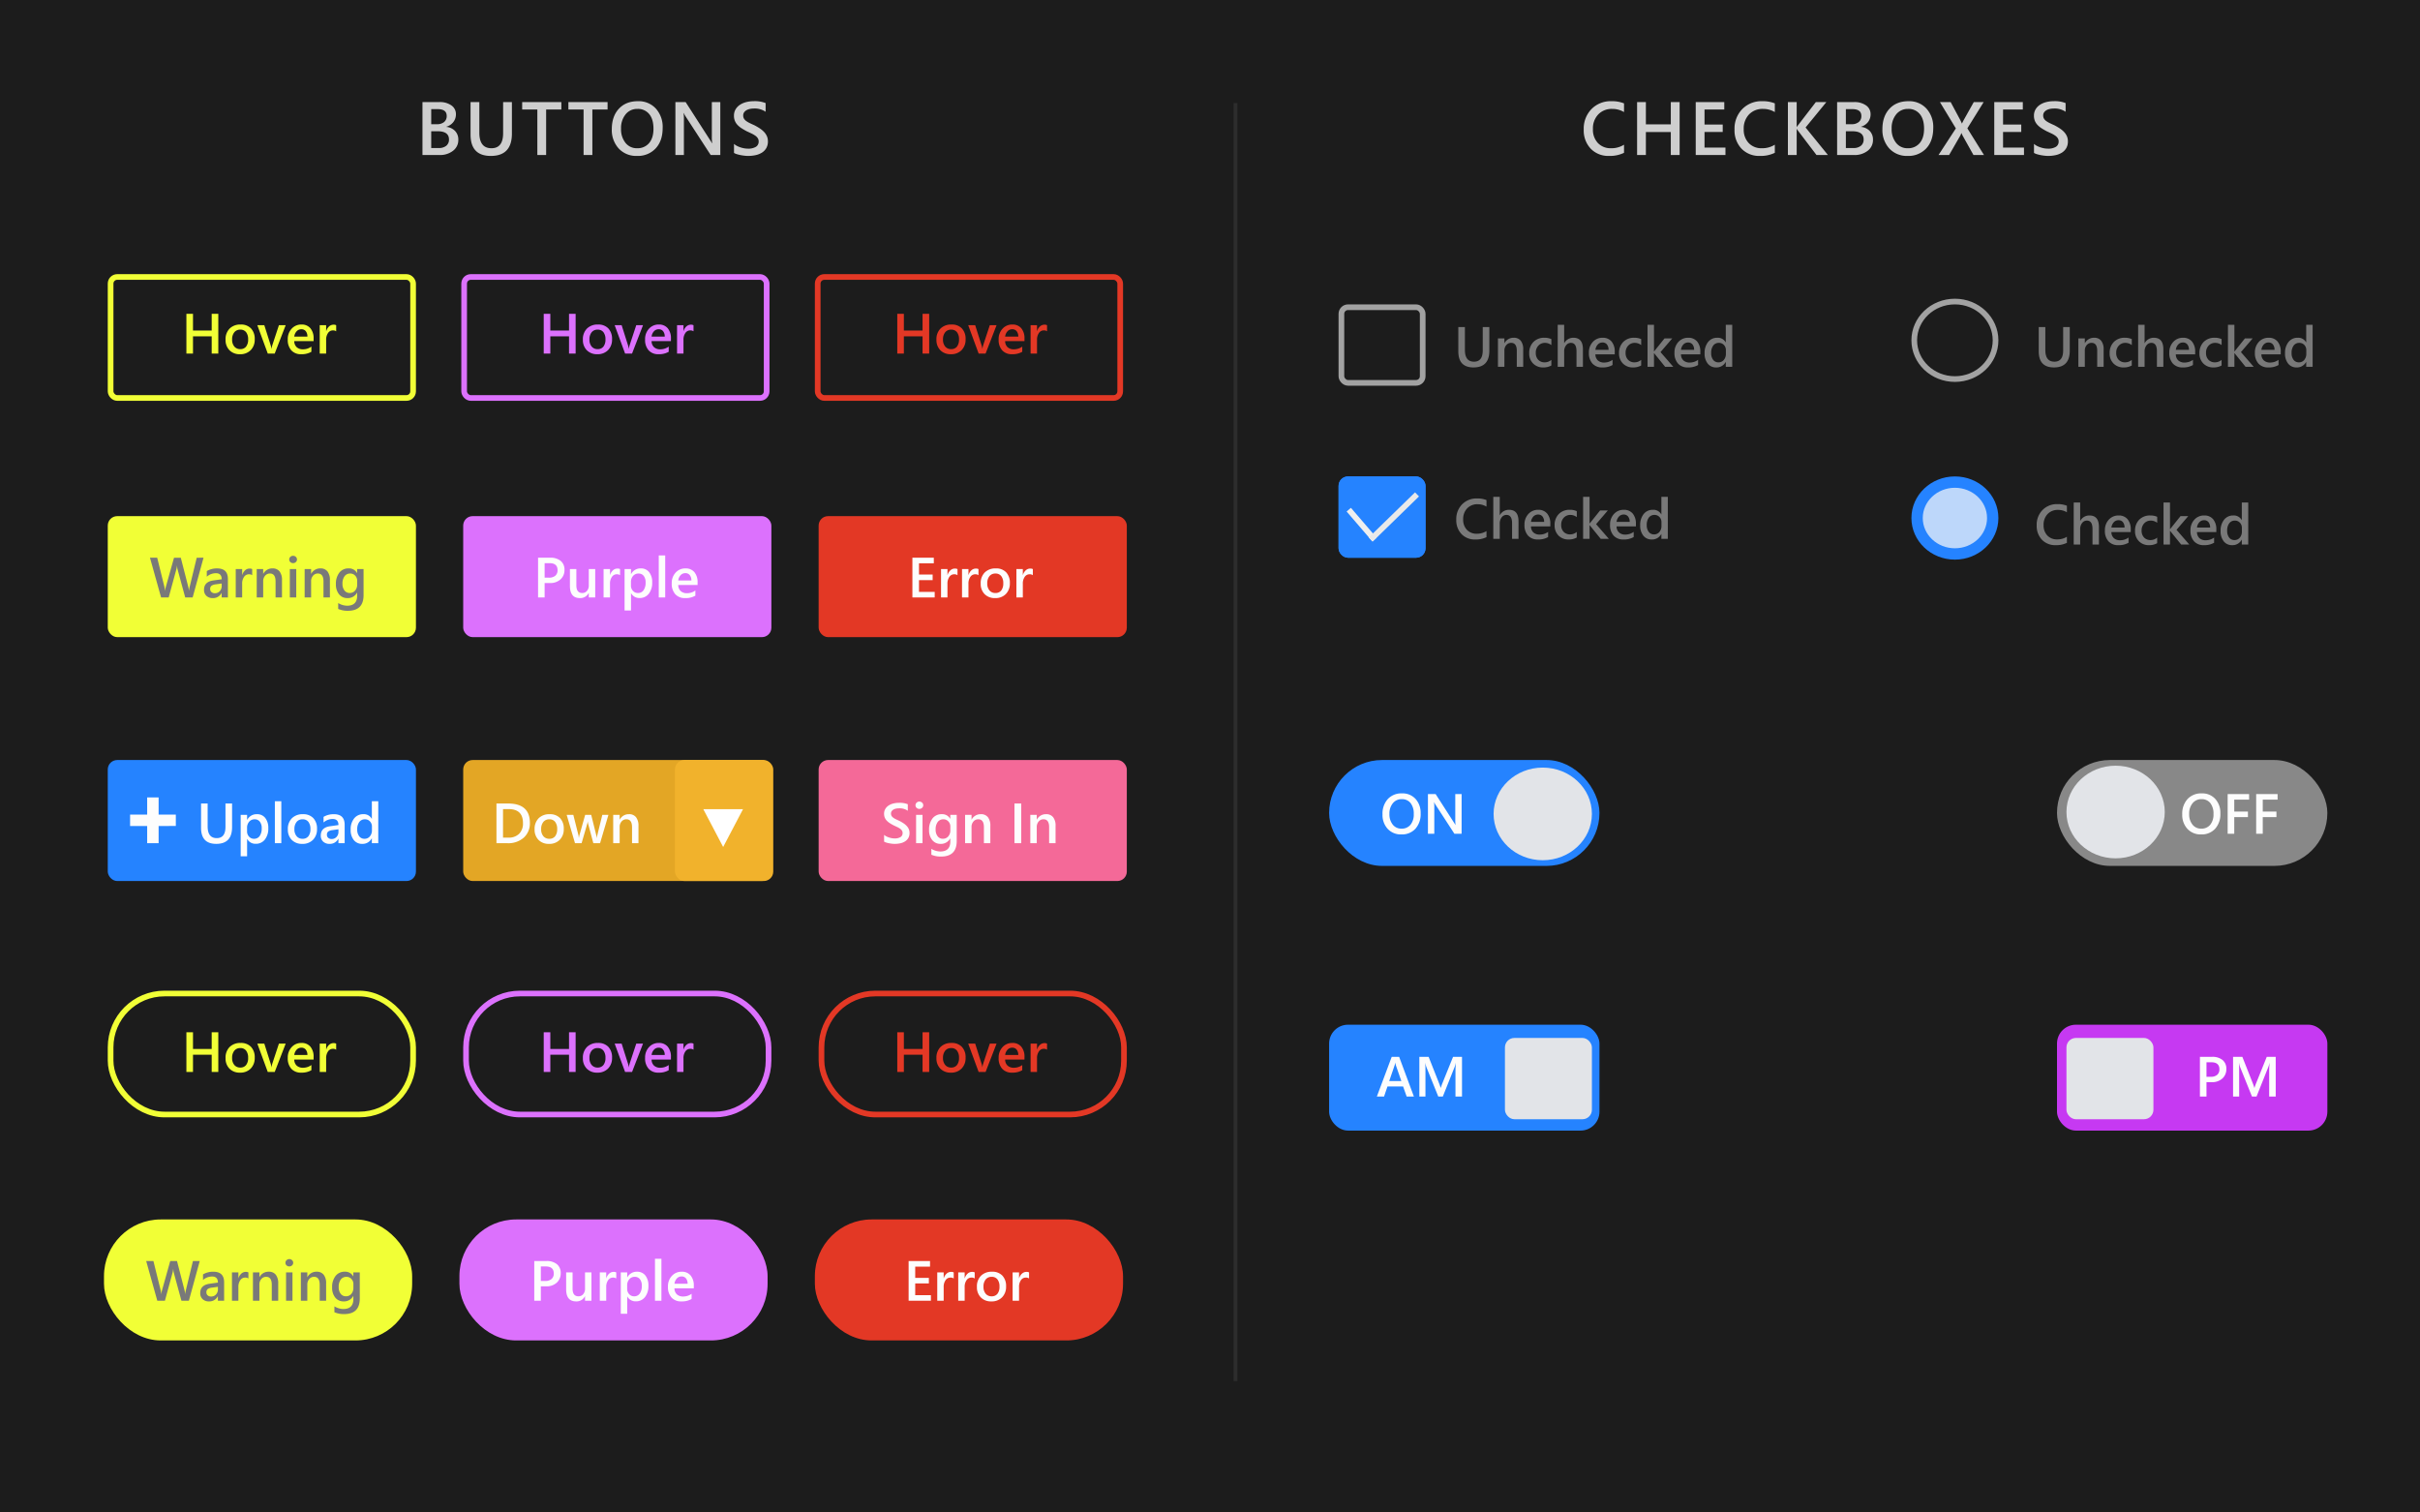 <svg xmlns="http://www.w3.org/2000/svg" xmlns:xlink="http://www.w3.org/1999/xlink" width="1280" height="800" viewBox="0 0 1280 800">
  <rect x="0" y="0" width="1280" height="800" fill="#333333" stroke="none"/>
  <defs>
    <clipPath id="clip-Buttons_Checkboxes">
      <rect width="1280" height="800"/>
    </clipPath>
  </defs>
  <g id="Buttons_Checkboxes" data-name="Buttons &amp; Checkboxes" clip-path="url(#clip-Buttons_Checkboxes)">
    <rect width="1280" height="800" fill="#1c1c1c"/>
    <line id="Divide" y2="676" transform="translate(653.5 54.5)" fill="none" stroke="#2d2d2d" stroke-width="2"/>
    <g id="Text">
      <path id="Path_77" data-name="Path 77" d="M3.457,0V-28.008h8.887a10.5,10.5,0,0,1,6.436,1.777A5.524,5.524,0,0,1,21.152-21.6,6.61,6.61,0,0,1,19.8-17.461a7.271,7.271,0,0,1-3.73,2.5v.078a7.309,7.309,0,0,1,4.619,2.139,6.513,6.513,0,0,1,1.729,4.7,7.054,7.054,0,0,1-2.832,5.82A11.213,11.213,0,0,1,12.441,0ZM8.086-24.277v7.969h3.008a5.776,5.776,0,0,0,3.8-1.143,3.965,3.965,0,0,0,1.377-3.232q0-3.594-4.8-3.594Zm0,11.7v8.867h3.965a6.029,6.029,0,0,0,4.014-1.2A4.109,4.109,0,0,0,17.48-8.223q0-4.355-6.035-4.355Zm42.674,1.25q0,11.8-11.172,11.8-10.7,0-10.7-11.348V-28.008h4.648v16.172q0,8.242,6.406,8.242,6.172,0,6.172-7.949V-28.008H50.76ZM76.911-24.062H68.864V0H64.216V-24.062H56.188v-3.945H76.911Zm24.452,0H93.316V0H88.667V-24.062H80.64v-3.945h20.723ZM116.947.469a12.6,12.6,0,0,1-9.7-3.926,14.42,14.42,0,0,1-3.643-10.215q0-6.758,3.711-10.781T117.4-28.477a12.316,12.316,0,0,1,9.5,3.906,14.469,14.469,0,0,1,3.6,10.215q0,6.855-3.691,10.84A12.8,12.8,0,0,1,116.947.469Zm.215-24.863a7.792,7.792,0,0,0-6.26,2.871,11.359,11.359,0,0,0-2.412,7.559,11.467,11.467,0,0,0,2.344,7.52,7.557,7.557,0,0,0,6.133,2.852,7.918,7.918,0,0,0,6.348-2.715q2.324-2.715,2.324-7.6,0-5.02-2.256-7.754A7.627,7.627,0,0,0,117.162-24.395ZM160.988,0H155.91L142.531-20.586a9.128,9.128,0,0,1-.84-1.621h-.117a28.834,28.834,0,0,1,.156,3.848V0h-4.492V-28.008h5.41l12.93,20.1q.82,1.25,1.055,1.719h.078a24.887,24.887,0,0,1-.2-3.77V-28.008h4.473Zm7.245-1.113V-5.9a7.391,7.391,0,0,0,1.533,1.055,11.847,11.847,0,0,0,1.885.791,14.853,14.853,0,0,0,1.992.5,10.621,10.621,0,0,0,1.836.176,7.836,7.836,0,0,0,4.365-.977,3.213,3.213,0,0,0,1.436-2.832,3.089,3.089,0,0,0-.479-1.729,5.019,5.019,0,0,0-1.338-1.338,14.058,14.058,0,0,0-2.021-1.162q-1.162-.557-2.49-1.162-1.426-.762-2.656-1.543a11.432,11.432,0,0,1-2.139-1.729,7.232,7.232,0,0,1-1.426-2.139,6.965,6.965,0,0,1-.518-2.793,6.446,6.446,0,0,1,.889-3.428,7.505,7.505,0,0,1,2.344-2.4,10.744,10.744,0,0,1,3.311-1.406,15.721,15.721,0,0,1,3.789-.459,15.293,15.293,0,0,1,6.406,1v4.59a10.232,10.232,0,0,0-6.133-1.719,10.989,10.989,0,0,0-2.061.2,6.125,6.125,0,0,0-1.836.645,3.974,3.974,0,0,0-1.318,1.152,2.824,2.824,0,0,0-.508,1.7,3.213,3.213,0,0,0,.391,1.621,4.182,4.182,0,0,0,1.143,1.25,11.674,11.674,0,0,0,1.836,1.1q1.084.537,2.51,1.162,1.465.762,2.764,1.6a13.028,13.028,0,0,1,2.285,1.855,8.153,8.153,0,0,1,1.563,2.256,6.625,6.625,0,0,1,.576,2.822,6.993,6.993,0,0,1-.859,3.594,6.926,6.926,0,0,1-2.314,2.383,10.309,10.309,0,0,1-3.35,1.328,18.886,18.886,0,0,1-4,.41,17.049,17.049,0,0,1-1.729-.107q-1.025-.107-2.1-.312a19.313,19.313,0,0,1-2.031-.5A6.431,6.431,0,0,1,168.233-1.113Z" transform="translate(220 82)" fill="#cecece"/>
      <path id="Path_76" data-name="Path 76" d="M22.988-1.172A16.979,16.979,0,0,1,15.117.469,12.87,12.87,0,0,1,5.352-3.379a14.019,14.019,0,0,1-3.672-10.1A14.7,14.7,0,0,1,5.811-24.336,14.132,14.132,0,0,1,16.25-28.477a17.109,17.109,0,0,1,6.738,1.152v4.609a12.024,12.024,0,0,0-6.25-1.68,9.809,9.809,0,0,0-7.373,2.91,10.69,10.69,0,0,0-2.822,7.773A10.2,10.2,0,0,0,9.18-6.338a9.176,9.176,0,0,0,6.934,2.744,12.414,12.414,0,0,0,6.875-1.875ZM52.4,0H47.733V-12.148H34.549V0H29.9V-28.008h4.648V-16.23H47.733V-28.008H52.4ZM76.637,0H60.915V-28.008h15.1v3.945H65.563v7.93h9.629v3.926H65.563v8.281H76.637Zm26.112-1.172A16.979,16.979,0,0,1,94.878.469a12.87,12.87,0,0,1-9.766-3.848,14.019,14.019,0,0,1-3.672-10.1,14.7,14.7,0,0,1,4.131-10.859,14.132,14.132,0,0,1,10.439-4.141,17.109,17.109,0,0,1,6.738,1.152v4.609a12.024,12.024,0,0,0-6.25-1.68,9.809,9.809,0,0,0-7.373,2.91A10.69,10.69,0,0,0,86.3-13.711a10.2,10.2,0,0,0,2.637,7.373,9.176,9.176,0,0,0,6.934,2.744,12.414,12.414,0,0,0,6.875-1.875ZM130.853,0H124.8l-9.746-12.812a7.075,7.075,0,0,1-.664-.977h-.078V0h-4.648V-28.008h4.648v13.164h.078a6.443,6.443,0,0,1,.664-.957l9.395-12.207h5.566l-11,13.438ZM135.7,0V-28.008h8.887a10.5,10.5,0,0,1,6.436,1.777,5.524,5.524,0,0,1,2.373,4.629,6.61,6.61,0,0,1-1.348,4.141,7.271,7.271,0,0,1-3.73,2.5v.078a7.309,7.309,0,0,1,4.619,2.139,6.513,6.513,0,0,1,1.729,4.7,7.054,7.054,0,0,1-2.832,5.82A11.213,11.213,0,0,1,144.68,0Zm4.629-24.277v7.969h3.008a5.776,5.776,0,0,0,3.8-1.143,3.965,3.965,0,0,0,1.377-3.232q0-3.594-4.8-3.594Zm0,11.7v8.867h3.965a6.029,6.029,0,0,0,4.014-1.2,4.109,4.109,0,0,0,1.416-3.311q0-4.355-6.035-4.355ZM173,.469a12.6,12.6,0,0,1-9.7-3.926,14.42,14.42,0,0,1-3.643-10.215q0-6.758,3.711-10.781t10.078-4.023a12.316,12.316,0,0,1,9.5,3.906,14.469,14.469,0,0,1,3.6,10.215q0,6.855-3.691,10.84A12.8,12.8,0,0,1,173,.469Zm.215-24.863a7.792,7.792,0,0,0-6.26,2.871,11.359,11.359,0,0,0-2.412,7.559,11.467,11.467,0,0,0,2.344,7.52,7.557,7.557,0,0,0,6.133,2.852,7.918,7.918,0,0,0,6.348-2.715q2.324-2.715,2.324-7.6,0-5.02-2.256-7.754A7.627,7.627,0,0,0,173.213-24.395ZM213.388,0h-5.566l-5.742-10.273a10.322,10.322,0,0,1-.566-1.328h-.078q-.176.43-.586,1.328L194.93,0h-5.605l9.18-14.082-8.437-13.926h5.684l5.059,9.453q.488.938.879,1.875h.059q.566-1.23.977-1.953l5.254-9.375h5.234l-8.633,13.887Zm21.151,0H218.816V-28.008h15.1v3.945H223.464v7.93h9.629v3.926h-9.629v8.281h11.074Zm5.291-1.113V-5.9a7.391,7.391,0,0,0,1.533,1.055,11.847,11.847,0,0,0,1.885.791,14.853,14.853,0,0,0,1.992.5,10.621,10.621,0,0,0,1.836.176,7.836,7.836,0,0,0,4.365-.977,3.213,3.213,0,0,0,1.436-2.832,3.089,3.089,0,0,0-.479-1.729,5.019,5.019,0,0,0-1.338-1.338,14.058,14.058,0,0,0-2.021-1.162q-1.162-.557-2.49-1.162-1.426-.762-2.656-1.543a11.432,11.432,0,0,1-2.139-1.729,7.232,7.232,0,0,1-1.426-2.139,6.965,6.965,0,0,1-.518-2.793,6.446,6.446,0,0,1,.889-3.428,7.505,7.505,0,0,1,2.344-2.4,10.744,10.744,0,0,1,3.311-1.406,15.721,15.721,0,0,1,3.789-.459,15.293,15.293,0,0,1,6.406,1v4.59a10.232,10.232,0,0,0-6.133-1.719,10.989,10.989,0,0,0-2.061.2,6.125,6.125,0,0,0-1.836.645,3.974,3.974,0,0,0-1.318,1.152,2.824,2.824,0,0,0-.508,1.7,3.213,3.213,0,0,0,.391,1.621,4.182,4.182,0,0,0,1.143,1.25,11.674,11.674,0,0,0,1.836,1.1q1.084.537,2.51,1.162,1.465.762,2.764,1.6a13.028,13.028,0,0,1,2.285,1.855,8.153,8.153,0,0,1,1.563,2.256,6.625,6.625,0,0,1,.576,2.822,6.994,6.994,0,0,1-.859,3.594,6.926,6.926,0,0,1-2.314,2.383,10.309,10.309,0,0,1-3.35,1.328,18.886,18.886,0,0,1-4,.41A17.049,17.049,0,0,1,245.5.361q-1.025-.107-2.1-.312a19.313,19.313,0,0,1-2.031-.5A6.431,6.431,0,0,1,239.83-1.113Z" transform="translate(836 82)" fill="#cecece"/>
    </g>
    <g id="Hover-stroked">
      <g id="Rectangle_4" data-name="Rectangle 4" transform="translate(57 145)" fill="#1c1c1c" stroke="#f1ff36" stroke-width="3">
        <rect width="163" height="67" rx="5" stroke="none"/>
        <rect x="1.5" y="1.5" width="160" height="64" rx="3.5" fill="none"/>
      </g>
      <g id="Rectangle_4-2" data-name="Rectangle 4" transform="translate(244 145)" fill="#1c1c1c" stroke="#dc71fd" stroke-width="3">
        <rect width="163" height="67" rx="5" stroke="none"/>
        <rect x="1.5" y="1.5" width="160" height="64" rx="3.5" fill="none"/>
      </g>
      <g id="Rectangle_4-3" data-name="Rectangle 4" transform="translate(431 145)" fill="#1c1c1c" stroke="#e33825" stroke-width="3">
        <rect width="163" height="67" rx="5" stroke="none"/>
        <rect x="1.5" y="1.5" width="160" height="64" rx="3.5" fill="none"/>
      </g>
      <path id="Path_75" data-name="Path 75" d="M19.468,0h-3.5V-9.111H6.079V0H2.593V-21.006H6.079v8.833h9.888v-8.833h3.5ZM30.923.352a7.435,7.435,0,0,1-5.544-2.1,7.593,7.593,0,0,1-2.073-5.574,7.9,7.9,0,0,1,2.161-5.9,7.945,7.945,0,0,1,5.823-2.124,7.2,7.2,0,0,1,5.479,2.065A7.979,7.979,0,0,1,38.73-7.559a7.861,7.861,0,0,1-2.117,5.75A7.6,7.6,0,0,1,30.923.352Zm.161-12.993a3.879,3.879,0,0,0-3.149,1.392,5.827,5.827,0,0,0-1.157,3.838A5.488,5.488,0,0,0,27.949-3.7a3.936,3.936,0,0,0,3.135,1.355,3.734,3.734,0,0,0,3.083-1.333,5.9,5.9,0,0,0,1.077-3.794,5.99,5.99,0,0,0-1.077-3.823A3.717,3.717,0,0,0,31.084-12.642ZM55.107-15l-5.8,15H45.63L40.107-15H43.8L47.124-4.512a9.779,9.779,0,0,1,.469,2.021h.044a10.852,10.852,0,0,1,.41-1.963L51.533-15ZM69.873-6.577H59.648A4.322,4.322,0,0,0,60.93-3.369a4.769,4.769,0,0,0,3.362,1.128A7.413,7.413,0,0,0,68.7-3.677V-.937A10.074,10.074,0,0,1,63.281.352a6.709,6.709,0,0,1-5.193-2.043,8.174,8.174,0,0,1-1.882-5.75,7.993,7.993,0,0,1,2.073-5.706,6.78,6.78,0,0,1,5.149-2.2,5.912,5.912,0,0,1,4.761,1.978,8.21,8.21,0,0,1,1.685,5.493Zm-3.281-2.4a4.379,4.379,0,0,0-.864-2.849,2.888,2.888,0,0,0-2.344-1.018A3.3,3.3,0,0,0,60.9-11.777a4.885,4.885,0,0,0-1.252,2.8Zm15.22-2.783a2.817,2.817,0,0,0-1.772-.483,3.034,3.034,0,0,0-2.52,1.362,6.092,6.092,0,0,0-1.011,3.706V0h-3.4V-15h3.4v3.091h.059A5.225,5.225,0,0,1,78.1-14.377a3.455,3.455,0,0,1,2.307-.886,2.864,2.864,0,0,1,1.406.278Z" transform="translate(96 187)" fill="#f1ff36"/>
      <path id="Path_74" data-name="Path 74" d="M19.468,0h-3.5V-9.111H6.079V0H2.593V-21.006H6.079v8.833h9.888v-8.833h3.5ZM30.923.352a7.435,7.435,0,0,1-5.544-2.1,7.593,7.593,0,0,1-2.073-5.574,7.9,7.9,0,0,1,2.161-5.9,7.945,7.945,0,0,1,5.823-2.124,7.2,7.2,0,0,1,5.479,2.065A7.979,7.979,0,0,1,38.73-7.559a7.861,7.861,0,0,1-2.117,5.75A7.6,7.6,0,0,1,30.923.352Zm.161-12.993a3.879,3.879,0,0,0-3.149,1.392,5.827,5.827,0,0,0-1.157,3.838A5.488,5.488,0,0,0,27.949-3.7a3.936,3.936,0,0,0,3.135,1.355,3.734,3.734,0,0,0,3.083-1.333,5.9,5.9,0,0,0,1.077-3.794,5.99,5.99,0,0,0-1.077-3.823A3.717,3.717,0,0,0,31.084-12.642ZM55.107-15l-5.8,15H45.63L40.107-15H43.8L47.124-4.512a9.779,9.779,0,0,1,.469,2.021h.044a10.852,10.852,0,0,1,.41-1.963L51.533-15ZM69.873-6.577H59.648A4.322,4.322,0,0,0,60.93-3.369a4.769,4.769,0,0,0,3.362,1.128A7.413,7.413,0,0,0,68.7-3.677V-.937A10.074,10.074,0,0,1,63.281.352a6.709,6.709,0,0,1-5.193-2.043,8.174,8.174,0,0,1-1.882-5.75,7.993,7.993,0,0,1,2.073-5.706,6.78,6.78,0,0,1,5.149-2.2,5.912,5.912,0,0,1,4.761,1.978,8.21,8.21,0,0,1,1.685,5.493Zm-3.281-2.4a4.379,4.379,0,0,0-.864-2.849,2.888,2.888,0,0,0-2.344-1.018A3.3,3.3,0,0,0,60.9-11.777a4.885,4.885,0,0,0-1.252,2.8Zm15.22-2.783a2.817,2.817,0,0,0-1.772-.483,3.034,3.034,0,0,0-2.52,1.362,6.092,6.092,0,0,0-1.011,3.706V0h-3.4V-15h3.4v3.091h.059A5.225,5.225,0,0,1,78.1-14.377a3.455,3.455,0,0,1,2.307-.886,2.864,2.864,0,0,1,1.406.278Z" transform="translate(285 187)" fill="#dc71fd"/>
      <path id="Path_73" data-name="Path 73" d="M19.468,0h-3.5V-9.111H6.079V0H2.593V-21.006H6.079v8.833h9.888v-8.833h3.5ZM30.923.352a7.435,7.435,0,0,1-5.544-2.1,7.593,7.593,0,0,1-2.073-5.574,7.9,7.9,0,0,1,2.161-5.9,7.945,7.945,0,0,1,5.823-2.124,7.2,7.2,0,0,1,5.479,2.065A7.979,7.979,0,0,1,38.73-7.559a7.861,7.861,0,0,1-2.117,5.75A7.6,7.6,0,0,1,30.923.352Zm.161-12.993a3.879,3.879,0,0,0-3.149,1.392,5.827,5.827,0,0,0-1.157,3.838A5.488,5.488,0,0,0,27.949-3.7a3.936,3.936,0,0,0,3.135,1.355,3.734,3.734,0,0,0,3.083-1.333,5.9,5.9,0,0,0,1.077-3.794,5.99,5.99,0,0,0-1.077-3.823A3.717,3.717,0,0,0,31.084-12.642ZM55.107-15l-5.8,15H45.63L40.107-15H43.8L47.124-4.512a9.779,9.779,0,0,1,.469,2.021h.044a10.852,10.852,0,0,1,.41-1.963L51.533-15ZM69.873-6.577H59.648A4.322,4.322,0,0,0,60.93-3.369a4.769,4.769,0,0,0,3.362,1.128A7.413,7.413,0,0,0,68.7-3.677V-.937A10.074,10.074,0,0,1,63.281.352a6.709,6.709,0,0,1-5.193-2.043,8.174,8.174,0,0,1-1.882-5.75,7.993,7.993,0,0,1,2.073-5.706,6.78,6.78,0,0,1,5.149-2.2,5.912,5.912,0,0,1,4.761,1.978,8.21,8.21,0,0,1,1.685,5.493Zm-3.281-2.4a4.379,4.379,0,0,0-.864-2.849,2.888,2.888,0,0,0-2.344-1.018A3.3,3.3,0,0,0,60.9-11.777a4.885,4.885,0,0,0-1.252,2.8Zm15.22-2.783a2.817,2.817,0,0,0-1.772-.483,3.034,3.034,0,0,0-2.52,1.362,6.092,6.092,0,0,0-1.011,3.706V0h-3.4V-15h3.4v3.091h.059A5.225,5.225,0,0,1,78.1-14.377a3.455,3.455,0,0,1,2.307-.886,2.864,2.864,0,0,1,1.406.278Z" transform="translate(472 187)" fill="#e33825"/>
    </g>
    <g id="Colored">
      <rect id="Rectangle_5" data-name="Rectangle 5" width="163" height="64" rx="5" transform="translate(57 273)" fill="#f1ff36"/>
      <rect id="Rectangle_5-2" data-name="Rectangle 5" width="163" height="64" rx="5" transform="translate(245 273)" fill="#dc71fd"/>
      <rect id="Rectangle_5-3" data-name="Rectangle 5" width="163" height="64" rx="5" transform="translate(433 273)" fill="#e33825"/>
      <path id="Path_72" data-name="Path 72" d="M28.652-21.006,22.9,0h-3.94l-4-14.692a10.043,10.043,0,0,1-.308-2.051H14.59a9.952,9.952,0,0,1-.352,2.021L10.225,0H6.2L.322-21.006H4.146L7.954-5.625A11.2,11.2,0,0,1,8.247-3.6H8.32a11.469,11.469,0,0,1,.41-2.021l4.307-15.381h3.589l3.984,15.5a12.1,12.1,0,0,1,.308,1.875h.059a11.512,11.512,0,0,1,.337-1.934l3.735-15.439ZM41.543,0h-3.3V-2.344h-.059a4.963,4.963,0,0,1-4.556,2.7,4.8,4.8,0,0,1-3.464-1.2,4.2,4.2,0,0,1-1.252-3.179q0-4.248,4.893-4.951l4.453-.63q0-3.208-3.047-3.208a7.238,7.238,0,0,0-4.834,1.846v-2.974a10.542,10.542,0,0,1,5.479-1.406q5.684,0,5.684,5.6ZM38.262-7.368l-3.149.439a4.992,4.992,0,0,0-2.2.71,2.076,2.076,0,0,0-.74,1.824,2,2,0,0,0,.681,1.56,2.638,2.638,0,0,0,1.824.608,3.365,3.365,0,0,0,2.571-1.091,3.869,3.869,0,0,0,1.018-2.747ZM54.39-11.763a2.817,2.817,0,0,0-1.772-.483,3.034,3.034,0,0,0-2.52,1.362,6.092,6.092,0,0,0-1.011,3.706V0h-3.4V-15h3.4v3.091h.059a5.225,5.225,0,0,1,1.531-2.468,3.455,3.455,0,0,1,2.307-.886,2.864,2.864,0,0,1,1.406.278ZM70.151,0h-3.4V-8.452q0-4.2-2.974-4.2a3.247,3.247,0,0,0-2.563,1.165,4.32,4.32,0,0,0-1.011,2.937V0H56.792V-15h3.413v2.49h.059a5.346,5.346,0,0,1,4.863-2.842,4.529,4.529,0,0,1,3.735,1.589A7.137,7.137,0,0,1,70.151-9.17Zm5.859-18.149a2.043,2.043,0,0,1-1.428-.542,1.783,1.783,0,0,1-.593-1.377,1.829,1.829,0,0,1,.593-1.392,2.013,2.013,0,0,1,1.428-.557,2.076,2.076,0,0,1,1.465.557,1.819,1.819,0,0,1,.6,1.392,1.793,1.793,0,0,1-.6,1.355A2.061,2.061,0,0,1,76.011-18.149ZM77.7,0H74.3V-15h3.4Zm17.8,0h-3.4V-8.452q0-4.2-2.974-4.2a3.247,3.247,0,0,0-2.563,1.165,4.32,4.32,0,0,0-1.011,2.937V0H82.134V-15h3.413v2.49h.059a5.346,5.346,0,0,1,4.863-2.842A4.529,4.529,0,0,1,94.2-13.762,7.137,7.137,0,0,1,95.493-9.17Zm17.8-1.2q0,8.262-8.306,8.262a12.37,12.37,0,0,1-5.112-.981V2.974a9.46,9.46,0,0,0,4.673,1.406q5.347,0,5.347-5.259V-2.52h-.059A5.5,5.5,0,0,1,104.766.352a5.482,5.482,0,0,1-4.417-2,8.085,8.085,0,0,1-1.677-5.369,9.469,9.469,0,0,1,1.8-6.079,5.99,5.99,0,0,1,4.951-2.256,4.772,4.772,0,0,1,4.409,2.432h.059V-15h3.4ZM109.922-6.87V-8.818a3.817,3.817,0,0,0-1.047-2.7,3.431,3.431,0,0,0-2.615-1.121,3.593,3.593,0,0,0-3.025,1.428,6.445,6.445,0,0,0-1.091,3.992,5.548,5.548,0,0,0,1.047,3.538,3.362,3.362,0,0,0,2.776,1.326,3.6,3.6,0,0,0,2.856-1.267A4.775,4.775,0,0,0,109.922-6.87Z" transform="translate(79 316)" fill="#797979"/>
      <path id="Path_71" data-name="Path 71" d="M6.064-7.617V0H2.593V-21.006H8.965a8.44,8.44,0,0,1,5.61,1.685,5.874,5.874,0,0,1,1.992,4.746,6.557,6.557,0,0,1-2.08,5.01A7.9,7.9,0,0,1,8.862-7.617Zm0-10.518v7.676H8.32a4.989,4.989,0,0,0,3.413-1.04,3.712,3.712,0,0,0,1.172-2.93q0-3.706-4.307-3.706ZM32.827,0h-3.4V-2.373H29.37a4.891,4.891,0,0,1-4.6,2.725q-5.317,0-5.317-6.387V-15h3.4v8.613q0,4.043,3.12,4.043a3.153,3.153,0,0,0,2.483-1.113,4.266,4.266,0,0,0,.974-2.915V-15h3.4ZM45.952-11.763a2.817,2.817,0,0,0-1.772-.483,3.034,3.034,0,0,0-2.52,1.362,6.092,6.092,0,0,0-1.011,3.706V0h-3.4V-15h3.4v3.091h.059a5.225,5.225,0,0,1,1.531-2.468,3.455,3.455,0,0,1,2.307-.886,2.864,2.864,0,0,1,1.406.278Zm5.859,9.551h-.059V6.9h-3.4V-15h3.4v2.637h.059a5.569,5.569,0,0,1,5.1-2.988,5.371,5.371,0,0,1,4.453,2.007,8.417,8.417,0,0,1,1.6,5.391,9.346,9.346,0,0,1-1.8,6.006A5.959,5.959,0,0,1,56.235.308,4.915,4.915,0,0,1,51.812-2.212ZM51.724-8.13v1.86a3.97,3.97,0,0,0,1.047,2.783A3.449,3.449,0,0,0,55.43-2.344,3.473,3.473,0,0,0,58.4-3.816a6.851,6.851,0,0,0,1.077-4.109,5.4,5.4,0,0,0-1-3.464,3.3,3.3,0,0,0-2.717-1.252,3.661,3.661,0,0,0-2.922,1.289A4.775,4.775,0,0,0,51.724-8.13ZM69.844,0H66.431V-22.207h3.413ZM86.968-6.577H76.743a4.322,4.322,0,0,0,1.282,3.208,4.769,4.769,0,0,0,3.362,1.128A7.413,7.413,0,0,0,85.8-3.677V-.937A10.074,10.074,0,0,1,80.376.352a6.709,6.709,0,0,1-5.193-2.043A8.174,8.174,0,0,1,73.3-7.441a7.993,7.993,0,0,1,2.073-5.706,6.78,6.78,0,0,1,5.149-2.2,5.912,5.912,0,0,1,4.761,1.978,8.21,8.21,0,0,1,1.685,5.493Zm-3.281-2.4a4.379,4.379,0,0,0-.864-2.849,2.888,2.888,0,0,0-2.344-1.018A3.3,3.3,0,0,0,78-11.777a4.885,4.885,0,0,0-1.252,2.8Z" transform="translate(282 316)" fill="#fdfdfd"/>
      <path id="Path_70" data-name="Path 70" d="M14.385,0H2.593V-21.006H13.916v2.959H6.079V-12.1H13.3v2.944H6.079v6.211h8.306ZM26.44-11.763a2.817,2.817,0,0,0-1.772-.483,3.034,3.034,0,0,0-2.52,1.362,6.092,6.092,0,0,0-1.011,3.706V0h-3.4V-15h3.4v3.091H21.2a5.225,5.225,0,0,1,1.531-2.468,3.455,3.455,0,0,1,2.307-.886,2.864,2.864,0,0,1,1.406.278Zm11.1,0a2.817,2.817,0,0,0-1.772-.483,3.034,3.034,0,0,0-2.52,1.362,6.092,6.092,0,0,0-1.011,3.706V0h-3.4V-15h3.4v3.091H32.3a5.225,5.225,0,0,1,1.531-2.468,3.455,3.455,0,0,1,2.307-.886,2.864,2.864,0,0,1,1.406.278ZM46.333.352a7.435,7.435,0,0,1-5.544-2.1,7.593,7.593,0,0,1-2.073-5.574,7.9,7.9,0,0,1,2.161-5.9A7.945,7.945,0,0,1,46.7-15.352a7.2,7.2,0,0,1,5.479,2.065,7.979,7.979,0,0,1,1.963,5.728,7.861,7.861,0,0,1-2.117,5.75A7.6,7.6,0,0,1,46.333.352Zm.161-12.993a3.879,3.879,0,0,0-3.149,1.392,5.827,5.827,0,0,0-1.157,3.838A5.488,5.488,0,0,0,43.359-3.7a3.936,3.936,0,0,0,3.135,1.355,3.734,3.734,0,0,0,3.083-1.333,5.9,5.9,0,0,0,1.077-3.794,5.99,5.99,0,0,0-1.077-3.823A3.717,3.717,0,0,0,46.494-12.642Zm19.8.879a2.817,2.817,0,0,0-1.772-.483,3.034,3.034,0,0,0-2.52,1.362A6.092,6.092,0,0,0,61-7.178V0H57.6V-15H61v3.091h.059a5.225,5.225,0,0,1,1.531-2.468,3.455,3.455,0,0,1,2.307-.886,2.864,2.864,0,0,1,1.406.278Z" transform="translate(480 316)" fill="#fdfdfd"/>
    </g>
    <g id="Other_buttons" data-name="Other buttons">
      <rect id="Rectangle_6" data-name="Rectangle 6" width="163" height="64" rx="5" transform="translate(57 402)" fill="#2583ff"/>
      <rect id="Rectangle_6-2" data-name="Rectangle 6" width="163" height="64" rx="5" transform="translate(245 402)" fill="#e3a625"/>
      <rect id="Rectangle_6-3" data-name="Rectangle 6" width="163" height="64" rx="5" transform="translate(433 402)" fill="#f46998"/>
      <path id="Path_69" data-name="Path 69" d="M18.75-8.5q0,8.848-8.379,8.848-8.027,0-8.027-8.511V-21.006H5.83V-8.877q0,6.182,4.8,6.182,4.629,0,4.629-5.962V-21.006H18.75Zm8.013,6.284H26.7V6.9h-3.4V-15h3.4v2.637h.059a5.569,5.569,0,0,1,5.1-2.988,5.371,5.371,0,0,1,4.453,2.007,8.417,8.417,0,0,1,1.6,5.391,9.346,9.346,0,0,1-1.8,6.006A5.959,5.959,0,0,1,31.187.308,4.915,4.915,0,0,1,26.763-2.212ZM26.675-8.13v1.86a3.97,3.97,0,0,0,1.047,2.783,3.449,3.449,0,0,0,2.659,1.143,3.473,3.473,0,0,0,2.966-1.472,6.851,6.851,0,0,0,1.077-4.109,5.4,5.4,0,0,0-1-3.464A3.3,3.3,0,0,0,30.7-12.642a3.661,3.661,0,0,0-2.922,1.289A4.775,4.775,0,0,0,26.675-8.13ZM44.795,0H41.382V-22.207h3.413ZM55.869.352a7.435,7.435,0,0,1-5.544-2.1,7.593,7.593,0,0,1-2.073-5.574,7.9,7.9,0,0,1,2.161-5.9,7.945,7.945,0,0,1,5.823-2.124,7.2,7.2,0,0,1,5.479,2.065,7.979,7.979,0,0,1,1.963,5.728,7.861,7.861,0,0,1-2.117,5.75A7.6,7.6,0,0,1,55.869.352Zm.161-12.993a3.879,3.879,0,0,0-3.149,1.392,5.827,5.827,0,0,0-1.157,3.838A5.488,5.488,0,0,0,52.9-3.7,3.936,3.936,0,0,0,56.03-2.344a3.734,3.734,0,0,0,3.083-1.333A5.9,5.9,0,0,0,60.19-7.471a5.99,5.99,0,0,0-1.077-3.823A3.717,3.717,0,0,0,56.03-12.642ZM78.3,0H75V-2.344h-.059a4.963,4.963,0,0,1-4.556,2.7,4.8,4.8,0,0,1-3.464-1.2,4.2,4.2,0,0,1-1.252-3.179q0-4.248,4.893-4.951l4.453-.63q0-3.208-3.047-3.208a7.238,7.238,0,0,0-4.834,1.846v-2.974a10.542,10.542,0,0,1,5.479-1.406q5.684,0,5.684,5.6ZM75.015-7.368l-3.149.439a4.992,4.992,0,0,0-2.2.71,2.076,2.076,0,0,0-.74,1.824,2,2,0,0,0,.681,1.56,2.638,2.638,0,0,0,1.824.608A3.365,3.365,0,0,0,74-3.318a3.869,3.869,0,0,0,1.018-2.747ZM96.079,0h-3.4V-2.549h-.059a5.421,5.421,0,0,1-5.054,2.9,5.455,5.455,0,0,1-4.431-2.014,8.361,8.361,0,0,1-1.663-5.486,9.109,9.109,0,0,1,1.838-5.962,6.016,6.016,0,0,1,4.9-2.241,4.692,4.692,0,0,1,4.409,2.432h.059v-9.287h3.4ZM92.725-6.855V-8.818a3.824,3.824,0,0,0-1.04-2.71,3.469,3.469,0,0,0-2.651-1.113,3.57,3.57,0,0,0-3,1.421,6.331,6.331,0,0,0-1.091,3.94,5.673,5.673,0,0,0,1.047,3.611,3.407,3.407,0,0,0,2.82,1.326,3.526,3.526,0,0,0,2.827-1.282A4.829,4.829,0,0,0,92.725-6.855Z" transform="translate(104 446)" fill="#fdfdfd"/>
      <path id="Path_68" data-name="Path 68" d="M2.593,0V-21.006H8.657q11.616,0,11.616,10.239a10.09,10.09,0,0,1-3.223,7.815A12.3,12.3,0,0,1,8.408,0ZM6.064-18.047v15.1H8.848a7.782,7.782,0,0,0,5.72-2.021,7.677,7.677,0,0,0,2.043-5.713q0-7.368-7.632-7.368ZM30.381.352a7.435,7.435,0,0,1-5.544-2.1,7.593,7.593,0,0,1-2.073-5.574,7.9,7.9,0,0,1,2.161-5.9,7.945,7.945,0,0,1,5.823-2.124,7.2,7.2,0,0,1,5.479,2.065,7.979,7.979,0,0,1,1.963,5.728,7.861,7.861,0,0,1-2.117,5.75A7.6,7.6,0,0,1,30.381.352Zm.161-12.993a3.879,3.879,0,0,0-3.149,1.392,5.827,5.827,0,0,0-1.157,3.838A5.488,5.488,0,0,0,27.407-3.7a3.936,3.936,0,0,0,3.135,1.355,3.734,3.734,0,0,0,3.083-1.333A5.9,5.9,0,0,0,34.7-7.471a5.99,5.99,0,0,0-1.077-3.823A3.717,3.717,0,0,0,30.542-12.642ZM61.816-15,57.393,0h-3.56L51.108-10.166a6.438,6.438,0,0,1-.205-1.318h-.059a6.011,6.011,0,0,1-.264,1.289L47.622,0H44.136L39.727-15h3.516L45.967-4.189A6.405,6.405,0,0,1,46.143-2.9h.1a6.962,6.962,0,0,1,.234-1.318L49.512-15h3.193L55.4-4.146a7.593,7.593,0,0,1,.19,1.289h.1a6.837,6.837,0,0,1,.22-1.289L58.579-15ZM77.7,0H74.3V-8.452q0-4.2-2.974-4.2a3.247,3.247,0,0,0-2.563,1.165,4.32,4.32,0,0,0-1.011,2.937V0H64.336V-15h3.413v2.49h.059a5.346,5.346,0,0,1,4.863-2.842,4.529,4.529,0,0,1,3.735,1.589A7.137,7.137,0,0,1,77.7-9.17Z" transform="translate(260 446)" fill="#fdfdfd"/>
      <path id="Path_67" data-name="Path 67" d="M1.626-.835V-4.424a5.543,5.543,0,0,0,1.15.791,8.885,8.885,0,0,0,1.414.593,11.14,11.14,0,0,0,1.494.374,7.966,7.966,0,0,0,1.377.132,5.877,5.877,0,0,0,3.274-.732,2.41,2.41,0,0,0,1.077-2.124,2.317,2.317,0,0,0-.359-1.3,3.764,3.764,0,0,0-1-1,10.543,10.543,0,0,0-1.516-.872q-.872-.417-1.868-.872Q5.6-10,4.673-10.591a8.574,8.574,0,0,1-1.6-1.3A5.424,5.424,0,0,1,2-13.491a5.224,5.224,0,0,1-.388-2.095,4.835,4.835,0,0,1,.667-2.571,5.629,5.629,0,0,1,1.758-1.8,8.058,8.058,0,0,1,2.483-1.055,11.79,11.79,0,0,1,2.842-.344,11.47,11.47,0,0,1,4.8.747v3.442a7.674,7.674,0,0,0-4.6-1.289,8.241,8.241,0,0,0-1.545.146,4.594,4.594,0,0,0-1.377.483,2.981,2.981,0,0,0-.989.864,2.118,2.118,0,0,0-.381,1.274,2.41,2.41,0,0,0,.293,1.216,3.136,3.136,0,0,0,.857.938,8.755,8.755,0,0,0,1.377.828q.813.4,1.882.872,1.1.571,2.073,1.2a9.771,9.771,0,0,1,1.714,1.392,6.115,6.115,0,0,1,1.172,1.692,4.969,4.969,0,0,1,.432,2.117,5.245,5.245,0,0,1-.645,2.7A5.2,5.2,0,0,1,12.693-.952a7.732,7.732,0,0,1-2.512,1,14.164,14.164,0,0,1-3,.308,12.787,12.787,0,0,1-1.3-.081Q5.112.19,4.307.037A14.485,14.485,0,0,1,2.783-.337,4.823,4.823,0,0,1,1.626-.835ZM20.259-18.149a2.043,2.043,0,0,1-1.428-.542,1.783,1.783,0,0,1-.593-1.377,1.829,1.829,0,0,1,.593-1.392,2.013,2.013,0,0,1,1.428-.557,2.076,2.076,0,0,1,1.465.557,1.819,1.819,0,0,1,.6,1.392,1.793,1.793,0,0,1-.6,1.355A2.061,2.061,0,0,1,20.259-18.149ZM21.943,0h-3.4V-15h3.4ZM40.034-1.2q0,8.262-8.306,8.262a12.37,12.37,0,0,1-5.112-.981V2.974A9.46,9.46,0,0,0,31.289,4.38q5.347,0,5.347-5.259V-2.52h-.059A5.5,5.5,0,0,1,31.509.352a5.482,5.482,0,0,1-4.417-2,8.085,8.085,0,0,1-1.677-5.369,9.469,9.469,0,0,1,1.8-6.079,5.99,5.99,0,0,1,4.951-2.256,4.772,4.772,0,0,1,4.409,2.432h.059V-15h3.4ZM36.665-6.87V-8.818a3.817,3.817,0,0,0-1.047-2.7A3.431,3.431,0,0,0,33-12.642a3.593,3.593,0,0,0-3.025,1.428,6.445,6.445,0,0,0-1.091,3.992,5.548,5.548,0,0,0,1.047,3.538A3.362,3.362,0,0,0,32.71-2.358a3.6,3.6,0,0,0,2.856-1.267A4.775,4.775,0,0,0,36.665-6.87ZM57.817,0h-3.4V-8.452q0-4.2-2.974-4.2a3.247,3.247,0,0,0-2.563,1.165,4.32,4.32,0,0,0-1.011,2.937V0H44.458V-15h3.413v2.49h.059a5.346,5.346,0,0,1,4.863-2.842,4.529,4.529,0,0,1,3.735,1.589A7.137,7.137,0,0,1,57.817-9.17ZM74.165,0H70.576V-21.006h3.589ZM92.314,0h-3.4V-8.452q0-4.2-2.974-4.2a3.247,3.247,0,0,0-2.563,1.165,4.32,4.32,0,0,0-1.011,2.937V0H78.955V-15h3.413v2.49h.059a5.346,5.346,0,0,1,4.863-2.842,4.529,4.529,0,0,1,3.735,1.589A7.137,7.137,0,0,1,92.314-9.17Z" transform="translate(466 446)" fill="#fdfdfd"/>
      <path id="Path_66" data-name="Path 66" d="M20.9-11.108V-2H14.844v-9.106H5.811v-6.03h9.033V-26.2H20.9v9.058H30v6.03Z" transform="translate(63 448)" fill="#fdfdfd"/>
      <rect id="Rectangle_7" data-name="Rectangle 7" width="52" height="64" rx="5" transform="translate(357 402)" fill="#f1b22c"/>
      <path id="Polygon_1" data-name="Polygon 1" d="M10.5,0,21,20H0Z" transform="translate(393 448) rotate(180)" fill="#fff"/>
    </g>
    <g id="Hover-Rounded">
      <g id="h1">
        <g id="Rectangle_8" data-name="Rectangle 8" transform="translate(57 524)" fill="#1c1c1c" stroke="#f1ff36" stroke-width="3">
          <rect width="163" height="67" rx="30" stroke="none"/>
          <rect x="1.5" y="1.5" width="160" height="64" rx="28.5" fill="none"/>
        </g>
        <path id="Path_65" data-name="Path 65" d="M19.468,0h-3.5V-9.111H6.079V0H2.593V-21.006H6.079v8.833h9.888v-8.833h3.5ZM30.923.352a7.435,7.435,0,0,1-5.544-2.1,7.593,7.593,0,0,1-2.073-5.574,7.9,7.9,0,0,1,2.161-5.9,7.945,7.945,0,0,1,5.823-2.124,7.2,7.2,0,0,1,5.479,2.065A7.979,7.979,0,0,1,38.73-7.559a7.861,7.861,0,0,1-2.117,5.75A7.6,7.6,0,0,1,30.923.352Zm.161-12.993a3.879,3.879,0,0,0-3.149,1.392,5.827,5.827,0,0,0-1.157,3.838A5.488,5.488,0,0,0,27.949-3.7a3.936,3.936,0,0,0,3.135,1.355,3.734,3.734,0,0,0,3.083-1.333,5.9,5.9,0,0,0,1.077-3.794,5.99,5.99,0,0,0-1.077-3.823A3.717,3.717,0,0,0,31.084-12.642ZM55.107-15l-5.8,15H45.63L40.107-15H43.8L47.124-4.512a9.779,9.779,0,0,1,.469,2.021h.044a10.852,10.852,0,0,1,.41-1.963L51.533-15ZM69.873-6.577H59.648A4.322,4.322,0,0,0,60.93-3.369a4.769,4.769,0,0,0,3.362,1.128A7.413,7.413,0,0,0,68.7-3.677V-.937A10.074,10.074,0,0,1,63.281.352a6.709,6.709,0,0,1-5.193-2.043,8.174,8.174,0,0,1-1.882-5.75,7.993,7.993,0,0,1,2.073-5.706,6.78,6.78,0,0,1,5.149-2.2,5.912,5.912,0,0,1,4.761,1.978,8.21,8.21,0,0,1,1.685,5.493Zm-3.281-2.4a4.379,4.379,0,0,0-.864-2.849,2.888,2.888,0,0,0-2.344-1.018A3.3,3.3,0,0,0,60.9-11.777a4.885,4.885,0,0,0-1.252,2.8Zm15.22-2.783a2.817,2.817,0,0,0-1.772-.483,3.034,3.034,0,0,0-2.52,1.362,6.092,6.092,0,0,0-1.011,3.706V0h-3.4V-15h3.4v3.091h.059A5.225,5.225,0,0,1,78.1-14.377a3.455,3.455,0,0,1,2.307-.886,2.864,2.864,0,0,1,1.406.278Z" transform="translate(96 567)" fill="#f1ff36"/>
      </g>
      <g id="h2">
        <g id="Rectangle_8-2" data-name="Rectangle 8" transform="translate(245 524)" fill="#1c1c1c" stroke="#dc71fd" stroke-width="3">
          <rect width="163" height="67" rx="30" stroke="none"/>
          <rect x="1.5" y="1.5" width="160" height="64" rx="28.5" fill="none"/>
        </g>
        <path id="Path_64" data-name="Path 64" d="M19.468,0h-3.5V-9.111H6.079V0H2.593V-21.006H6.079v8.833h9.888v-8.833h3.5ZM30.923.352a7.435,7.435,0,0,1-5.544-2.1,7.593,7.593,0,0,1-2.073-5.574,7.9,7.9,0,0,1,2.161-5.9,7.945,7.945,0,0,1,5.823-2.124,7.2,7.2,0,0,1,5.479,2.065A7.979,7.979,0,0,1,38.73-7.559a7.861,7.861,0,0,1-2.117,5.75A7.6,7.6,0,0,1,30.923.352Zm.161-12.993a3.879,3.879,0,0,0-3.149,1.392,5.827,5.827,0,0,0-1.157,3.838A5.488,5.488,0,0,0,27.949-3.7a3.936,3.936,0,0,0,3.135,1.355,3.734,3.734,0,0,0,3.083-1.333,5.9,5.9,0,0,0,1.077-3.794,5.99,5.99,0,0,0-1.077-3.823A3.717,3.717,0,0,0,31.084-12.642ZM55.107-15l-5.8,15H45.63L40.107-15H43.8L47.124-4.512a9.779,9.779,0,0,1,.469,2.021h.044a10.852,10.852,0,0,1,.41-1.963L51.533-15ZM69.873-6.577H59.648A4.322,4.322,0,0,0,60.93-3.369a4.769,4.769,0,0,0,3.362,1.128A7.413,7.413,0,0,0,68.7-3.677V-.937A10.074,10.074,0,0,1,63.281.352a6.709,6.709,0,0,1-5.193-2.043,8.174,8.174,0,0,1-1.882-5.75,7.993,7.993,0,0,1,2.073-5.706,6.78,6.78,0,0,1,5.149-2.2,5.912,5.912,0,0,1,4.761,1.978,8.21,8.21,0,0,1,1.685,5.493Zm-3.281-2.4a4.379,4.379,0,0,0-.864-2.849,2.888,2.888,0,0,0-2.344-1.018A3.3,3.3,0,0,0,60.9-11.777a4.885,4.885,0,0,0-1.252,2.8Zm15.22-2.783a2.817,2.817,0,0,0-1.772-.483,3.034,3.034,0,0,0-2.52,1.362,6.092,6.092,0,0,0-1.011,3.706V0h-3.4V-15h3.4v3.091h.059A5.225,5.225,0,0,1,78.1-14.377a3.455,3.455,0,0,1,2.307-.886,2.864,2.864,0,0,1,1.406.278Z" transform="translate(285 567)" fill="#dc71fd"/>
      </g>
      <g id="h3">
        <g id="Rectangle_8-3" data-name="Rectangle 8" transform="translate(433 524)" fill="#1c1c1c" stroke="#e33825" stroke-width="3">
          <rect width="163" height="67" rx="30" stroke="none"/>
          <rect x="1.5" y="1.5" width="160" height="64" rx="28.5" fill="none"/>
        </g>
        <path id="Path_63" data-name="Path 63" d="M19.468,0h-3.5V-9.111H6.079V0H2.593V-21.006H6.079v8.833h9.888v-8.833h3.5ZM30.923.352a7.435,7.435,0,0,1-5.544-2.1,7.593,7.593,0,0,1-2.073-5.574,7.9,7.9,0,0,1,2.161-5.9,7.945,7.945,0,0,1,5.823-2.124,7.2,7.2,0,0,1,5.479,2.065A7.979,7.979,0,0,1,38.73-7.559a7.861,7.861,0,0,1-2.117,5.75A7.6,7.6,0,0,1,30.923.352Zm.161-12.993a3.879,3.879,0,0,0-3.149,1.392,5.827,5.827,0,0,0-1.157,3.838A5.488,5.488,0,0,0,27.949-3.7a3.936,3.936,0,0,0,3.135,1.355,3.734,3.734,0,0,0,3.083-1.333,5.9,5.9,0,0,0,1.077-3.794,5.99,5.99,0,0,0-1.077-3.823A3.717,3.717,0,0,0,31.084-12.642ZM55.107-15l-5.8,15H45.63L40.107-15H43.8L47.124-4.512a9.779,9.779,0,0,1,.469,2.021h.044a10.852,10.852,0,0,1,.41-1.963L51.533-15ZM69.873-6.577H59.648A4.322,4.322,0,0,0,60.93-3.369a4.769,4.769,0,0,0,3.362,1.128A7.413,7.413,0,0,0,68.7-3.677V-.937A10.074,10.074,0,0,1,63.281.352a6.709,6.709,0,0,1-5.193-2.043,8.174,8.174,0,0,1-1.882-5.75,7.993,7.993,0,0,1,2.073-5.706,6.78,6.78,0,0,1,5.149-2.2,5.912,5.912,0,0,1,4.761,1.978,8.21,8.21,0,0,1,1.685,5.493Zm-3.281-2.4a4.379,4.379,0,0,0-.864-2.849,2.888,2.888,0,0,0-2.344-1.018A3.3,3.3,0,0,0,60.9-11.777a4.885,4.885,0,0,0-1.252,2.8Zm15.22-2.783a2.817,2.817,0,0,0-1.772-.483,3.034,3.034,0,0,0-2.52,1.362,6.092,6.092,0,0,0-1.011,3.706V0h-3.4V-15h3.4v3.091h.059A5.225,5.225,0,0,1,78.1-14.377a3.455,3.455,0,0,1,2.307-.886,2.864,2.864,0,0,1,1.406.278Z" transform="translate(472 567)" fill="#e33825"/>
      </g>
    </g>
    <g id="Colored-rounded">
      <g id="Warning">
        <rect id="Rectangle_9" data-name="Rectangle 9" width="163" height="64" rx="30" transform="translate(55 645)" fill="#f1ff36"/>
        <path id="Path_62" data-name="Path 62" d="M28.652-21.006,22.9,0h-3.94l-4-14.692a10.043,10.043,0,0,1-.308-2.051H14.59a9.952,9.952,0,0,1-.352,2.021L10.225,0H6.2L.322-21.006H4.146L7.954-5.625A11.2,11.2,0,0,1,8.247-3.6H8.32a11.469,11.469,0,0,1,.41-2.021l4.307-15.381h3.589l3.984,15.5a12.1,12.1,0,0,1,.308,1.875h.059a11.512,11.512,0,0,1,.337-1.934l3.735-15.439ZM41.543,0h-3.3V-2.344h-.059a4.963,4.963,0,0,1-4.556,2.7,4.8,4.8,0,0,1-3.464-1.2,4.2,4.2,0,0,1-1.252-3.179q0-4.248,4.893-4.951l4.453-.63q0-3.208-3.047-3.208a7.238,7.238,0,0,0-4.834,1.846v-2.974a10.542,10.542,0,0,1,5.479-1.406q5.684,0,5.684,5.6ZM38.262-7.368l-3.149.439a4.992,4.992,0,0,0-2.2.71,2.076,2.076,0,0,0-.74,1.824,2,2,0,0,0,.681,1.56,2.638,2.638,0,0,0,1.824.608,3.365,3.365,0,0,0,2.571-1.091,3.869,3.869,0,0,0,1.018-2.747ZM54.39-11.763a2.817,2.817,0,0,0-1.772-.483,3.034,3.034,0,0,0-2.52,1.362,6.092,6.092,0,0,0-1.011,3.706V0h-3.4V-15h3.4v3.091h.059a5.225,5.225,0,0,1,1.531-2.468,3.455,3.455,0,0,1,2.307-.886,2.864,2.864,0,0,1,1.406.278ZM70.151,0h-3.4V-8.452q0-4.2-2.974-4.2a3.247,3.247,0,0,0-2.563,1.165,4.32,4.32,0,0,0-1.011,2.937V0H56.792V-15h3.413v2.49h.059a5.346,5.346,0,0,1,4.863-2.842,4.529,4.529,0,0,1,3.735,1.589A7.137,7.137,0,0,1,70.151-9.17Zm5.859-18.149a2.043,2.043,0,0,1-1.428-.542,1.783,1.783,0,0,1-.593-1.377,1.829,1.829,0,0,1,.593-1.392,2.013,2.013,0,0,1,1.428-.557,2.076,2.076,0,0,1,1.465.557,1.819,1.819,0,0,1,.6,1.392,1.793,1.793,0,0,1-.6,1.355A2.061,2.061,0,0,1,76.011-18.149ZM77.7,0H74.3V-15h3.4Zm17.8,0h-3.4V-8.452q0-4.2-2.974-4.2a3.247,3.247,0,0,0-2.563,1.165,4.32,4.32,0,0,0-1.011,2.937V0H82.134V-15h3.413v2.49h.059a5.346,5.346,0,0,1,4.863-2.842A4.529,4.529,0,0,1,94.2-13.762,7.137,7.137,0,0,1,95.493-9.17Zm17.8-1.2q0,8.262-8.306,8.262a12.37,12.37,0,0,1-5.112-.981V2.974a9.46,9.46,0,0,0,4.673,1.406q5.347,0,5.347-5.259V-2.52h-.059A5.5,5.5,0,0,1,104.766.352a5.482,5.482,0,0,1-4.417-2,8.085,8.085,0,0,1-1.677-5.369,9.469,9.469,0,0,1,1.8-6.079,5.99,5.99,0,0,1,4.951-2.256,4.772,4.772,0,0,1,4.409,2.432h.059V-15h3.4ZM109.922-6.87V-8.818a3.817,3.817,0,0,0-1.047-2.7,3.431,3.431,0,0,0-2.615-1.121,3.593,3.593,0,0,0-3.025,1.428,6.445,6.445,0,0,0-1.091,3.992,5.548,5.548,0,0,0,1.047,3.538,3.362,3.362,0,0,0,2.776,1.326,3.6,3.6,0,0,0,2.856-1.267A4.775,4.775,0,0,0,109.922-6.87Z" transform="translate(77 688)" fill="#797979"/>
      </g>
      <g id="Purple">
        <rect id="Rectangle_10" data-name="Rectangle 10" width="163" height="64" rx="30" transform="translate(243 645)" fill="#dc71fd"/>
        <path id="Path_61" data-name="Path 61" d="M6.064-7.617V0H2.593V-21.006H8.965a8.44,8.44,0,0,1,5.61,1.685,5.874,5.874,0,0,1,1.992,4.746,6.557,6.557,0,0,1-2.08,5.01A7.9,7.9,0,0,1,8.862-7.617Zm0-10.518v7.676H8.32a4.989,4.989,0,0,0,3.413-1.04,3.712,3.712,0,0,0,1.172-2.93q0-3.706-4.307-3.706ZM32.827,0h-3.4V-2.373H29.37a4.891,4.891,0,0,1-4.6,2.725q-5.317,0-5.317-6.387V-15h3.4v8.613q0,4.043,3.12,4.043a3.153,3.153,0,0,0,2.483-1.113,4.266,4.266,0,0,0,.974-2.915V-15h3.4ZM45.952-11.763a2.817,2.817,0,0,0-1.772-.483,3.034,3.034,0,0,0-2.52,1.362,6.092,6.092,0,0,0-1.011,3.706V0h-3.4V-15h3.4v3.091h.059a5.225,5.225,0,0,1,1.531-2.468,3.455,3.455,0,0,1,2.307-.886,2.864,2.864,0,0,1,1.406.278Zm5.859,9.551h-.059V6.9h-3.4V-15h3.4v2.637h.059a5.569,5.569,0,0,1,5.1-2.988,5.371,5.371,0,0,1,4.453,2.007,8.417,8.417,0,0,1,1.6,5.391,9.346,9.346,0,0,1-1.8,6.006A5.959,5.959,0,0,1,56.235.308,4.915,4.915,0,0,1,51.812-2.212ZM51.724-8.13v1.86a3.97,3.97,0,0,0,1.047,2.783A3.449,3.449,0,0,0,55.43-2.344,3.473,3.473,0,0,0,58.4-3.816a6.851,6.851,0,0,0,1.077-4.109,5.4,5.4,0,0,0-1-3.464,3.3,3.3,0,0,0-2.717-1.252,3.661,3.661,0,0,0-2.922,1.289A4.775,4.775,0,0,0,51.724-8.13ZM69.844,0H66.431V-22.207h3.413ZM86.968-6.577H76.743a4.322,4.322,0,0,0,1.282,3.208,4.769,4.769,0,0,0,3.362,1.128A7.413,7.413,0,0,0,85.8-3.677V-.937A10.074,10.074,0,0,1,80.376.352a6.709,6.709,0,0,1-5.193-2.043A8.174,8.174,0,0,1,73.3-7.441a7.993,7.993,0,0,1,2.073-5.706,6.78,6.78,0,0,1,5.149-2.2,5.912,5.912,0,0,1,4.761,1.978,8.21,8.21,0,0,1,1.685,5.493Zm-3.281-2.4a4.379,4.379,0,0,0-.864-2.849,2.888,2.888,0,0,0-2.344-1.018A3.3,3.3,0,0,0,78-11.777a4.885,4.885,0,0,0-1.252,2.8Z" transform="translate(280 688)" fill="#fdfdfd"/>
      </g>
      <g id="Error">
        <rect id="Rectangle_11" data-name="Rectangle 11" width="163" height="64" rx="30" transform="translate(431 645)" fill="#e33825"/>
        <path id="Path_60" data-name="Path 60" d="M14.385,0H2.593V-21.006H13.916v2.959H6.079V-12.1H13.3v2.944H6.079v6.211h8.306ZM26.44-11.763a2.817,2.817,0,0,0-1.772-.483,3.034,3.034,0,0,0-2.52,1.362,6.092,6.092,0,0,0-1.011,3.706V0h-3.4V-15h3.4v3.091H21.2a5.225,5.225,0,0,1,1.531-2.468,3.455,3.455,0,0,1,2.307-.886,2.864,2.864,0,0,1,1.406.278Zm11.1,0a2.817,2.817,0,0,0-1.772-.483,3.034,3.034,0,0,0-2.52,1.362,6.092,6.092,0,0,0-1.011,3.706V0h-3.4V-15h3.4v3.091H32.3a5.225,5.225,0,0,1,1.531-2.468,3.455,3.455,0,0,1,2.307-.886,2.864,2.864,0,0,1,1.406.278ZM46.333.352a7.435,7.435,0,0,1-5.544-2.1,7.593,7.593,0,0,1-2.073-5.574,7.9,7.9,0,0,1,2.161-5.9A7.945,7.945,0,0,1,46.7-15.352a7.2,7.2,0,0,1,5.479,2.065,7.979,7.979,0,0,1,1.963,5.728,7.861,7.861,0,0,1-2.117,5.75A7.6,7.6,0,0,1,46.333.352Zm.161-12.993a3.879,3.879,0,0,0-3.149,1.392,5.827,5.827,0,0,0-1.157,3.838A5.488,5.488,0,0,0,43.359-3.7a3.936,3.936,0,0,0,3.135,1.355,3.734,3.734,0,0,0,3.083-1.333,5.9,5.9,0,0,0,1.077-3.794,5.99,5.99,0,0,0-1.077-3.823A3.717,3.717,0,0,0,46.494-12.642Zm19.8.879a2.817,2.817,0,0,0-1.772-.483,3.034,3.034,0,0,0-2.52,1.362A6.092,6.092,0,0,0,61-7.178V0H57.6V-15H61v3.091h.059a5.225,5.225,0,0,1,1.531-2.468,3.455,3.455,0,0,1,2.307-.886,2.864,2.864,0,0,1,1.406.278Z" transform="translate(478 688)" fill="#fdfdfd"/>
      </g>
      <g id="Checkboxes-other">
        <g id="On_button" data-name="On button">
          <rect id="Rectangle_13" data-name="Rectangle 13" width="143" height="56" rx="28" transform="translate(703 402)" fill="#2583ff"/>
          <path id="Path_59" data-name="Path 59" d="M11.25.352A9.447,9.447,0,0,1,3.977-2.593a10.815,10.815,0,0,1-2.732-7.661A11.458,11.458,0,0,1,4.028-18.34a9.778,9.778,0,0,1,7.559-3.018,9.237,9.237,0,0,1,7.126,2.93,10.852,10.852,0,0,1,2.7,7.661,11.494,11.494,0,0,1-2.769,8.13A9.6,9.6,0,0,1,11.25.352ZM11.411-18.3a5.844,5.844,0,0,0-4.695,2.153,8.519,8.519,0,0,0-1.809,5.669,8.6,8.6,0,0,0,1.758,5.64,5.668,5.668,0,0,0,4.6,2.139,5.939,5.939,0,0,0,4.761-2.036,8.495,8.495,0,0,0,1.743-5.7,8.906,8.906,0,0,0-1.692-5.815A5.72,5.72,0,0,0,11.411-18.3ZM43.081,0H39.272L29.238-15.439a6.846,6.846,0,0,1-.63-1.216h-.088a21.626,21.626,0,0,1,.117,2.886V0H25.269V-21.006h4.058l9.7,15.073q.615.938.791,1.289h.059a18.665,18.665,0,0,1-.146-2.827V-21.006h3.354Z" transform="translate(730 441)" fill="#fdfdfd"/>
          <ellipse id="Ellipse_3" data-name="Ellipse 3" cx="26" cy="24.5" rx="26" ry="24.5" transform="translate(790 406)" fill="#e2e4e8"/>
        </g>
        <g id="Off_button" data-name="Off button">
          <rect id="Rectangle_14" data-name="Rectangle 14" width="143" height="56" rx="28" transform="translate(1088 402)" fill="#888"/>
          <path id="Path_58" data-name="Path 58" d="M11.25.352A9.447,9.447,0,0,1,3.977-2.593a10.815,10.815,0,0,1-2.732-7.661A11.458,11.458,0,0,1,4.028-18.34a9.778,9.778,0,0,1,7.559-3.018,9.237,9.237,0,0,1,7.126,2.93,10.852,10.852,0,0,1,2.7,7.661,11.494,11.494,0,0,1-2.769,8.13A9.6,9.6,0,0,1,11.25.352ZM11.411-18.3a5.844,5.844,0,0,0-4.695,2.153,8.519,8.519,0,0,0-1.809,5.669,8.6,8.6,0,0,0,1.758,5.64,5.668,5.668,0,0,0,4.6,2.139,5.939,5.939,0,0,0,4.761-2.036,8.495,8.495,0,0,0,1.743-5.7,8.906,8.906,0,0,0-1.692-5.815A5.72,5.72,0,0,0,11.411-18.3Zm25.2.249H28.755v6.313h7.236v2.944H28.755V0H25.269V-21.006H36.606Zm15.073,0H43.828v6.313h7.236v2.944H43.828V0H40.342V-21.006H51.68Z" transform="translate(1153 441)" fill="#fdfdfd"/>
          <ellipse id="Ellipse_4" data-name="Ellipse 4" cx="26" cy="24.5" rx="26" ry="24.5" transform="translate(1093 405)" fill="#e2e4e8"/>
        </g>
        <g id="Am_button" data-name="Am button">
          <rect id="Rectangle_15" data-name="Rectangle 15" width="143" height="56" rx="10" transform="translate(703 542)" fill="#2583ff"/>
          <path id="Path_57" data-name="Path 57" d="M19.849,0H16.025l-1.89-5.347H5.874L4.058,0H.249L8.115-21.006h3.926ZM13.213-8.188,10.3-16.567a9.925,9.925,0,0,1-.278-1.318H9.961a8.575,8.575,0,0,1-.293,1.318L6.782-8.188ZM45.293,0H41.836V-13.594q0-1.67.205-4.087h-.059a14.113,14.113,0,0,1-.571,1.978L35.142,0h-2.4L26.455-15.586a14.681,14.681,0,0,1-.557-2.095H25.84q.117,1.26.117,4.116V0H22.734V-21.006h4.907L33.164-7.017a20.688,20.688,0,0,1,.82,2.4h.073q.542-1.655.879-2.461l5.625-13.931h4.731Z" transform="translate(728 580)" fill="#fdfdfd"/>
          <rect id="Rectangle_17" data-name="Rectangle 17" width="46" height="43" rx="5" transform="translate(796 549)" fill="#e2e4e8"/>
        </g>
        <g id="Pm_button" data-name="Pm button">
          <rect id="Rectangle_16" data-name="Rectangle 16" width="143" height="56" rx="10" transform="translate(1088 542)" fill="#c639f2"/>
          <path id="Path_56" data-name="Path 56" d="M6.064-7.617V0H2.593V-21.006H8.965a8.44,8.44,0,0,1,5.61,1.685,5.874,5.874,0,0,1,1.992,4.746,6.557,6.557,0,0,1-2.08,5.01A7.9,7.9,0,0,1,8.862-7.617Zm0-10.518v7.676H8.32a4.989,4.989,0,0,0,3.413-1.04,3.712,3.712,0,0,0,1.172-2.93q0-3.706-4.307-3.706ZM42.686,0H39.229V-13.594q0-1.67.205-4.087h-.059A14.113,14.113,0,0,1,38.8-15.7L32.534,0h-2.4L23.848-15.586a14.681,14.681,0,0,1-.557-2.095h-.059q.117,1.26.117,4.116V0H20.127V-21.006h4.907L30.557-7.017a20.688,20.688,0,0,1,.82,2.4h.073q.542-1.655.879-2.461l5.625-13.931h4.731Z" transform="translate(1161 580)" fill="#fdfdfd"/>
          <rect id="Rectangle_18" data-name="Rectangle 18" width="46" height="43" rx="5" transform="translate(1093 549)" fill="#e2e4e8"/>
        </g>
      </g>
    </g>
    <g id="Unchecked">
      <g id="Rectangle_12" data-name="Rectangle 12" transform="translate(708 161)" fill="#1c1c1c" stroke="#a2a2a2" stroke-width="3">
        <rect width="46" height="43" rx="5" stroke="none"/>
        <rect x="1.5" y="1.5" width="43" height="40" rx="3.5" fill="none"/>
      </g>
      <path id="Path_55" data-name="Path 55" d="M18.75-8.5q0,8.848-8.379,8.848-8.027,0-8.027-8.511V-21.006H5.83V-8.877q0,6.182,4.8,6.182,4.629,0,4.629-5.962V-21.006H18.75ZM36.665,0h-3.4V-8.452q0-4.2-2.974-4.2a3.247,3.247,0,0,0-2.563,1.165,4.32,4.32,0,0,0-1.011,2.937V0H23.306V-15h3.413v2.49h.059a5.346,5.346,0,0,1,4.863-2.842,4.529,4.529,0,0,1,3.735,1.589A7.137,7.137,0,0,1,36.665-9.17ZM51.548-.688A8.381,8.381,0,0,1,47.285.352a7.219,7.219,0,0,1-5.391-2.087,7.394,7.394,0,0,1-2.051-5.413,8.139,8.139,0,0,1,2.2-5.955,7.882,7.882,0,0,1,5.9-2.249,8.607,8.607,0,0,1,3.618.718v3.164a5.48,5.48,0,0,0-3.34-1.172,4.642,4.642,0,0,0-3.53,1.458,5.329,5.329,0,0,0-1.377,3.816,5.082,5.082,0,0,0,1.3,3.677,4.6,4.6,0,0,0,3.479,1.348,5.437,5.437,0,0,0,3.457-1.3ZM68.247,0h-3.4V-8.2q0-4.453-2.974-4.453a3.11,3.11,0,0,0-2.52,1.289,5.131,5.131,0,0,0-1.025,3.3V0H54.917V-22.207H58.33v9.7h.059a5.367,5.367,0,0,1,4.863-2.842q5,0,5,6.108ZM85.078-6.577H74.854a4.322,4.322,0,0,0,1.282,3.208A4.769,4.769,0,0,0,79.5-2.241a7.413,7.413,0,0,0,4.409-1.436V-.937A10.074,10.074,0,0,1,78.486.352a6.709,6.709,0,0,1-5.193-2.043,8.174,8.174,0,0,1-1.882-5.75,7.993,7.993,0,0,1,2.073-5.706,6.78,6.78,0,0,1,5.149-2.2,5.912,5.912,0,0,1,4.761,1.978,8.21,8.21,0,0,1,1.685,5.493ZM81.8-8.979a4.379,4.379,0,0,0-.864-2.849,2.888,2.888,0,0,0-2.344-1.018,3.3,3.3,0,0,0-2.483,1.069,4.885,4.885,0,0,0-1.252,2.8ZM99.053-.688A8.381,8.381,0,0,1,94.79.352,7.219,7.219,0,0,1,89.4-1.736a7.394,7.394,0,0,1-2.051-5.413,8.139,8.139,0,0,1,2.2-5.955,7.882,7.882,0,0,1,5.9-2.249,8.607,8.607,0,0,1,3.618.718v3.164a5.48,5.48,0,0,0-3.34-1.172,4.642,4.642,0,0,0-3.53,1.458A5.329,5.329,0,0,0,90.82-7.368a5.082,5.082,0,0,0,1.3,3.677A4.6,4.6,0,0,0,95.6-2.344a5.437,5.437,0,0,0,3.457-1.3ZM116.03,0h-4.307l-5.83-7.207h-.059V0h-3.413V-22.207h3.413V-8.13h.059L111.4-15h4.087l-6.2,7.236Zm14.312-6.577H120.117A4.322,4.322,0,0,0,121.4-3.369a4.769,4.769,0,0,0,3.362,1.128,7.413,7.413,0,0,0,4.409-1.436V-.937A10.074,10.074,0,0,1,123.75.352a6.709,6.709,0,0,1-5.193-2.043,8.174,8.174,0,0,1-1.882-5.75,7.993,7.993,0,0,1,2.073-5.706,6.78,6.78,0,0,1,5.149-2.2,5.912,5.912,0,0,1,4.761,1.978,8.21,8.21,0,0,1,1.685,5.493Zm-3.281-2.4a4.379,4.379,0,0,0-.864-2.849,2.888,2.888,0,0,0-2.344-1.018,3.3,3.3,0,0,0-2.483,1.069,4.885,4.885,0,0,0-1.252,2.8ZM147.217,0h-3.4V-2.549h-.059a5.421,5.421,0,0,1-5.054,2.9,5.455,5.455,0,0,1-4.431-2.014,8.361,8.361,0,0,1-1.663-5.486,9.109,9.109,0,0,1,1.838-5.962,6.016,6.016,0,0,1,4.9-2.241,4.692,4.692,0,0,1,4.409,2.432h.059v-9.287h3.4Zm-3.354-6.855V-8.818a3.824,3.824,0,0,0-1.04-2.71,3.469,3.469,0,0,0-2.651-1.113,3.57,3.57,0,0,0-3,1.421,6.331,6.331,0,0,0-1.091,3.94,5.673,5.673,0,0,0,1.047,3.611,3.407,3.407,0,0,0,2.82,1.326,3.526,3.526,0,0,0,2.827-1.282A4.829,4.829,0,0,0,143.862-6.855Z" transform="translate(769 194)" fill="#797979"/>
    </g>
    <g id="Unchecked-radio">
      <g id="Ellipse_1" data-name="Ellipse 1" transform="translate(1011 158)" fill="#1c1c1c" stroke="#a2a2a2" stroke-width="3">
        <ellipse cx="23" cy="22" rx="23" ry="22" stroke="none"/>
        <ellipse cx="23" cy="22" rx="21.5" ry="20.5" fill="none"/>
      </g>
      <path id="Path_54" data-name="Path 54" d="M18.75-8.5q0,8.848-8.379,8.848-8.027,0-8.027-8.511V-21.006H5.83V-8.877q0,6.182,4.8,6.182,4.629,0,4.629-5.962V-21.006H18.75ZM36.665,0h-3.4V-8.452q0-4.2-2.974-4.2a3.247,3.247,0,0,0-2.563,1.165,4.32,4.32,0,0,0-1.011,2.937V0H23.306V-15h3.413v2.49h.059a5.346,5.346,0,0,1,4.863-2.842,4.529,4.529,0,0,1,3.735,1.589A7.137,7.137,0,0,1,36.665-9.17ZM51.548-.688A8.381,8.381,0,0,1,47.285.352a7.219,7.219,0,0,1-5.391-2.087,7.394,7.394,0,0,1-2.051-5.413,8.139,8.139,0,0,1,2.2-5.955,7.882,7.882,0,0,1,5.9-2.249,8.607,8.607,0,0,1,3.618.718v3.164a5.48,5.48,0,0,0-3.34-1.172,4.642,4.642,0,0,0-3.53,1.458,5.329,5.329,0,0,0-1.377,3.816,5.082,5.082,0,0,0,1.3,3.677,4.6,4.6,0,0,0,3.479,1.348,5.437,5.437,0,0,0,3.457-1.3ZM68.247,0h-3.4V-8.2q0-4.453-2.974-4.453a3.11,3.11,0,0,0-2.52,1.289,5.131,5.131,0,0,0-1.025,3.3V0H54.917V-22.207H58.33v9.7h.059a5.367,5.367,0,0,1,4.863-2.842q5,0,5,6.108ZM85.078-6.577H74.854a4.322,4.322,0,0,0,1.282,3.208A4.769,4.769,0,0,0,79.5-2.241a7.413,7.413,0,0,0,4.409-1.436V-.937A10.074,10.074,0,0,1,78.486.352a6.709,6.709,0,0,1-5.193-2.043,8.174,8.174,0,0,1-1.882-5.75,7.993,7.993,0,0,1,2.073-5.706,6.78,6.78,0,0,1,5.149-2.2,5.912,5.912,0,0,1,4.761,1.978,8.21,8.21,0,0,1,1.685,5.493ZM81.8-8.979a4.379,4.379,0,0,0-.864-2.849,2.888,2.888,0,0,0-2.344-1.018,3.3,3.3,0,0,0-2.483,1.069,4.885,4.885,0,0,0-1.252,2.8ZM99.053-.688A8.381,8.381,0,0,1,94.79.352,7.219,7.219,0,0,1,89.4-1.736a7.394,7.394,0,0,1-2.051-5.413,8.139,8.139,0,0,1,2.2-5.955,7.882,7.882,0,0,1,5.9-2.249,8.607,8.607,0,0,1,3.618.718v3.164a5.48,5.48,0,0,0-3.34-1.172,4.642,4.642,0,0,0-3.53,1.458A5.329,5.329,0,0,0,90.82-7.368a5.082,5.082,0,0,0,1.3,3.677A4.6,4.6,0,0,0,95.6-2.344a5.437,5.437,0,0,0,3.457-1.3ZM116.03,0h-4.307l-5.83-7.207h-.059V0h-3.413V-22.207h3.413V-8.13h.059L111.4-15h4.087l-6.2,7.236Zm14.312-6.577H120.117A4.322,4.322,0,0,0,121.4-3.369a4.769,4.769,0,0,0,3.362,1.128,7.413,7.413,0,0,0,4.409-1.436V-.937A10.074,10.074,0,0,1,123.75.352a6.709,6.709,0,0,1-5.193-2.043,8.174,8.174,0,0,1-1.882-5.75,7.993,7.993,0,0,1,2.073-5.706,6.78,6.78,0,0,1,5.149-2.2,5.912,5.912,0,0,1,4.761,1.978,8.21,8.21,0,0,1,1.685,5.493Zm-3.281-2.4a4.379,4.379,0,0,0-.864-2.849,2.888,2.888,0,0,0-2.344-1.018,3.3,3.3,0,0,0-2.483,1.069,4.885,4.885,0,0,0-1.252,2.8ZM147.217,0h-3.4V-2.549h-.059a5.421,5.421,0,0,1-5.054,2.9,5.455,5.455,0,0,1-4.431-2.014,8.361,8.361,0,0,1-1.663-5.486,9.109,9.109,0,0,1,1.838-5.962,6.016,6.016,0,0,1,4.9-2.241,4.692,4.692,0,0,1,4.409,2.432h.059v-9.287h3.4Zm-3.354-6.855V-8.818a3.824,3.824,0,0,0-1.04-2.71,3.469,3.469,0,0,0-2.651-1.113,3.57,3.57,0,0,0-3,1.421,6.331,6.331,0,0,0-1.091,3.94,5.673,5.673,0,0,0,1.047,3.611,3.407,3.407,0,0,0,2.82,1.326,3.526,3.526,0,0,0,2.827-1.282A4.829,4.829,0,0,0,143.862-6.855Z" transform="translate(1076 194)" fill="#797979"/>
    </g>
    <g id="Unchecked-colored" transform="translate(0 91)">
      <g id="Rectangle_12-2" data-name="Rectangle 12" transform="translate(708 161)" fill="#2583ff" stroke="#2583ff" stroke-width="3">
        <rect width="46" height="43" rx="5" stroke="none"/>
        <rect x="1.5" y="1.5" width="43" height="40" rx="3.5" fill="none"/>
      </g>
      <path id="Path_53" data-name="Path 53" d="M17.241-.879a12.734,12.734,0,0,1-5.9,1.23A9.653,9.653,0,0,1,4.014-2.534,10.514,10.514,0,0,1,1.26-10.107a11.028,11.028,0,0,1,3.1-8.145,10.6,10.6,0,0,1,7.83-3.105,12.832,12.832,0,0,1,5.054.864v3.457a9.018,9.018,0,0,0-4.687-1.26,7.357,7.357,0,0,0-5.53,2.183,8.018,8.018,0,0,0-2.117,5.83,7.646,7.646,0,0,0,1.978,5.53,6.882,6.882,0,0,0,5.2,2.058A9.311,9.311,0,0,0,17.241-4.1ZM34.175,0h-3.4V-8.2q0-4.453-2.974-4.453a3.11,3.11,0,0,0-2.52,1.289,5.131,5.131,0,0,0-1.025,3.3V0H20.845V-22.207h3.413v9.7h.059a5.367,5.367,0,0,1,4.863-2.842q5,0,5,6.108ZM51.006-6.577H40.781a4.322,4.322,0,0,0,1.282,3.208,4.769,4.769,0,0,0,3.362,1.128,7.413,7.413,0,0,0,4.409-1.436V-.937A10.074,10.074,0,0,1,44.414.352a6.709,6.709,0,0,1-5.193-2.043,8.174,8.174,0,0,1-1.882-5.75,7.993,7.993,0,0,1,2.073-5.706,6.78,6.78,0,0,1,5.149-2.2,5.912,5.912,0,0,1,4.761,1.978,8.21,8.21,0,0,1,1.685,5.493Zm-3.281-2.4a4.379,4.379,0,0,0-.864-2.849,2.888,2.888,0,0,0-2.344-1.018,3.3,3.3,0,0,0-2.483,1.069,4.885,4.885,0,0,0-1.252,2.8ZM64.98-.688A8.381,8.381,0,0,1,60.718.352a7.219,7.219,0,0,1-5.391-2.087,7.394,7.394,0,0,1-2.051-5.413,8.139,8.139,0,0,1,2.2-5.955,7.882,7.882,0,0,1,5.9-2.249A8.607,8.607,0,0,1,65-14.634v3.164a5.48,5.48,0,0,0-3.34-1.172,4.642,4.642,0,0,0-3.53,1.458,5.329,5.329,0,0,0-1.377,3.816,5.082,5.082,0,0,0,1.3,3.677,4.6,4.6,0,0,0,3.479,1.348,5.437,5.437,0,0,0,3.457-1.3ZM81.958,0H77.651l-5.83-7.207h-.059V0H68.35V-22.207h3.413V-8.13h.059L77.329-15h4.087l-6.2,7.236ZM96.27-6.577H86.045a4.322,4.322,0,0,0,1.282,3.208,4.769,4.769,0,0,0,3.362,1.128A7.413,7.413,0,0,0,95.1-3.677V-.937A10.074,10.074,0,0,1,89.678.352a6.709,6.709,0,0,1-5.193-2.043A8.174,8.174,0,0,1,82.6-7.441a7.993,7.993,0,0,1,2.073-5.706,6.78,6.78,0,0,1,5.149-2.2,5.912,5.912,0,0,1,4.761,1.978A8.21,8.21,0,0,1,96.27-7.881Zm-3.281-2.4a4.379,4.379,0,0,0-.864-2.849,2.888,2.888,0,0,0-2.344-1.018A3.3,3.3,0,0,0,87.3-11.777a4.885,4.885,0,0,0-1.252,2.8ZM113.145,0h-3.4V-2.549h-.059a5.421,5.421,0,0,1-5.054,2.9A5.455,5.455,0,0,1,100.2-1.663,8.361,8.361,0,0,1,98.54-7.148a9.109,9.109,0,0,1,1.838-5.962,6.016,6.016,0,0,1,4.9-2.241,4.692,4.692,0,0,1,4.409,2.432h.059v-9.287h3.4ZM109.79-6.855V-8.818a3.824,3.824,0,0,0-1.04-2.71,3.469,3.469,0,0,0-2.651-1.113,3.57,3.57,0,0,0-3,1.421,6.331,6.331,0,0,0-1.091,3.94,5.673,5.673,0,0,0,1.047,3.611,3.407,3.407,0,0,0,2.82,1.326,3.526,3.526,0,0,0,2.827-1.282A4.829,4.829,0,0,0,109.79-6.855Z" transform="translate(769 194)" fill="#797979"/>
      <g id="Check" transform="translate(0 -91)">
        <path id="Path_12" data-name="Path 12" d="M5.4,9.675,19,25.49" transform="translate(708 259.9)" fill="none" stroke="#efefef" stroke-width="3"/>
        <line id="Line_2" data-name="Line 2" y1="23.89" x2="24.509" transform="translate(724.991 261.5)" fill="none" stroke="#e9e9e9" stroke-width="3"/>
      </g>
    </g>
    <g id="Unchecked-radio-colored" transform="translate(0 94)">
      <path id="Path_52" data-name="Path 52" d="M17.241-.879a12.734,12.734,0,0,1-5.9,1.23A9.653,9.653,0,0,1,4.014-2.534,10.514,10.514,0,0,1,1.26-10.107a11.028,11.028,0,0,1,3.1-8.145,10.6,10.6,0,0,1,7.83-3.105,12.832,12.832,0,0,1,5.054.864v3.457a9.018,9.018,0,0,0-4.687-1.26,7.357,7.357,0,0,0-5.53,2.183,8.018,8.018,0,0,0-2.117,5.83,7.646,7.646,0,0,0,1.978,5.53,6.882,6.882,0,0,0,5.2,2.058A9.311,9.311,0,0,0,17.241-4.1ZM34.175,0h-3.4V-8.2q0-4.453-2.974-4.453a3.11,3.11,0,0,0-2.52,1.289,5.131,5.131,0,0,0-1.025,3.3V0H20.845V-22.207h3.413v9.7h.059a5.367,5.367,0,0,1,4.863-2.842q5,0,5,6.108ZM51.006-6.577H40.781a4.322,4.322,0,0,0,1.282,3.208,4.769,4.769,0,0,0,3.362,1.128,7.413,7.413,0,0,0,4.409-1.436V-.937A10.074,10.074,0,0,1,44.414.352a6.709,6.709,0,0,1-5.193-2.043,8.174,8.174,0,0,1-1.882-5.75,7.993,7.993,0,0,1,2.073-5.706,6.78,6.78,0,0,1,5.149-2.2,5.912,5.912,0,0,1,4.761,1.978,8.21,8.21,0,0,1,1.685,5.493Zm-3.281-2.4a4.379,4.379,0,0,0-.864-2.849,2.888,2.888,0,0,0-2.344-1.018,3.3,3.3,0,0,0-2.483,1.069,4.885,4.885,0,0,0-1.252,2.8ZM64.98-.688A8.381,8.381,0,0,1,60.718.352a7.219,7.219,0,0,1-5.391-2.087,7.394,7.394,0,0,1-2.051-5.413,8.139,8.139,0,0,1,2.2-5.955,7.882,7.882,0,0,1,5.9-2.249A8.607,8.607,0,0,1,65-14.634v3.164a5.48,5.48,0,0,0-3.34-1.172,4.642,4.642,0,0,0-3.53,1.458,5.329,5.329,0,0,0-1.377,3.816,5.082,5.082,0,0,0,1.3,3.677,4.6,4.6,0,0,0,3.479,1.348,5.437,5.437,0,0,0,3.457-1.3ZM81.958,0H77.651l-5.83-7.207h-.059V0H68.35V-22.207h3.413V-8.13h.059L77.329-15h4.087l-6.2,7.236ZM96.27-6.577H86.045a4.322,4.322,0,0,0,1.282,3.208,4.769,4.769,0,0,0,3.362,1.128A7.413,7.413,0,0,0,95.1-3.677V-.937A10.074,10.074,0,0,1,89.678.352a6.709,6.709,0,0,1-5.193-2.043A8.174,8.174,0,0,1,82.6-7.441a7.993,7.993,0,0,1,2.073-5.706,6.78,6.78,0,0,1,5.149-2.2,5.912,5.912,0,0,1,4.761,1.978A8.21,8.21,0,0,1,96.27-7.881Zm-3.281-2.4a4.379,4.379,0,0,0-.864-2.849,2.888,2.888,0,0,0-2.344-1.018A3.3,3.3,0,0,0,87.3-11.777a4.885,4.885,0,0,0-1.252,2.8ZM113.145,0h-3.4V-2.549h-.059a5.421,5.421,0,0,1-5.054,2.9A5.455,5.455,0,0,1,100.2-1.663,8.361,8.361,0,0,1,98.54-7.148a9.109,9.109,0,0,1,1.838-5.962,6.016,6.016,0,0,1,4.9-2.241,4.692,4.692,0,0,1,4.409,2.432h.059v-9.287h3.4ZM109.79-6.855V-8.818a3.824,3.824,0,0,0-1.04-2.71,3.469,3.469,0,0,0-2.651-1.113,3.57,3.57,0,0,0-3,1.421,6.331,6.331,0,0,0-1.091,3.94,5.673,5.673,0,0,0,1.047,3.611,3.407,3.407,0,0,0,2.82,1.326,3.526,3.526,0,0,0,2.827-1.282A4.829,4.829,0,0,0,109.79-6.855Z" transform="translate(1076 194)" fill="#797979"/>
      <ellipse id="Ellipse_1-2" data-name="Ellipse 1" cx="23" cy="22" rx="23" ry="22" transform="translate(1011 158)" fill="#2583ff"/>
      <ellipse id="Ellipse_2" data-name="Ellipse 2" cx="17" cy="16" rx="17" ry="16" transform="translate(1017 164)" fill="#bdd7fa"/>
    </g>
  </g>
</svg>
